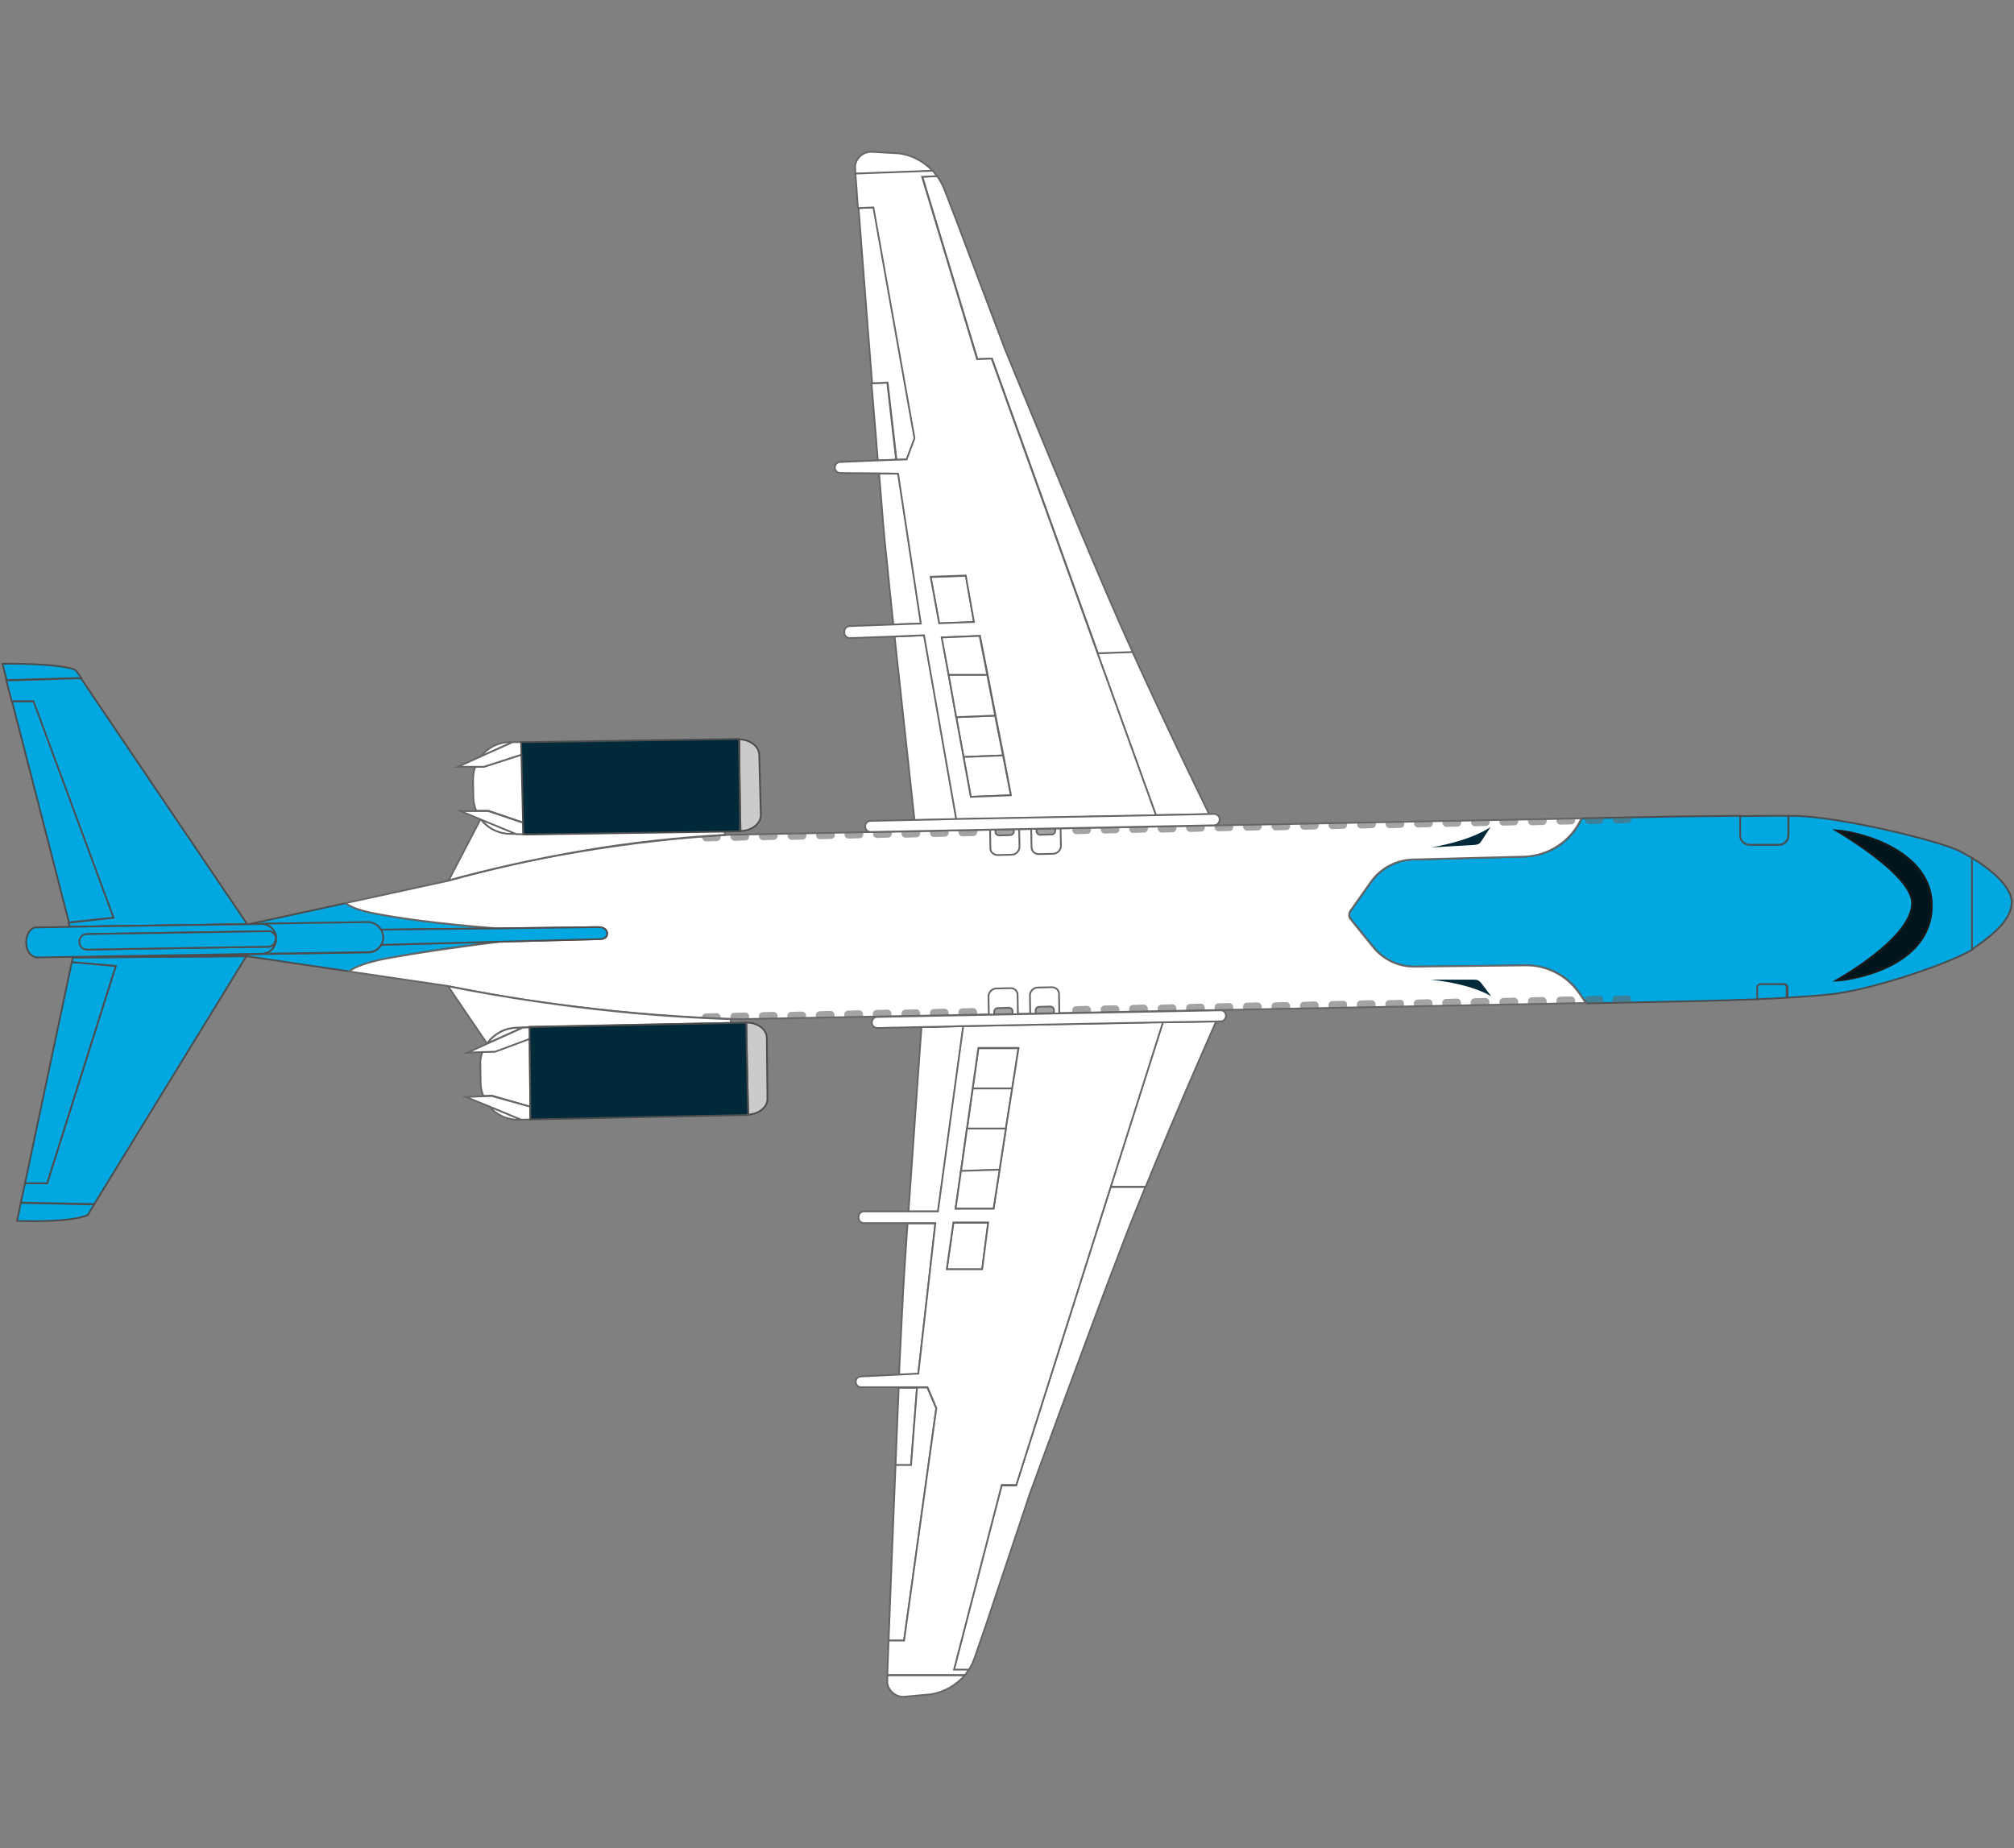 <?xml version="1.0" encoding="utf-8"?>
<!-- Generator: Adobe Illustrator 22.0.1, SVG Export Plug-In . SVG Version: 6.00 Build 0)  -->
<svg version="1.1" id="Layer_1" xmlns="http://www.w3.org/2000/svg" xmlns:xlink="http://www.w3.org/1999/xlink" x="0px" y="0px"
	 viewBox="0 0 636.9 584.5" style="enable-background:new 0 0 636.9 584.5;" xml:space="preserve">
<rect x="0" y="0" width="636.9" height="584.5" fill="#808080" stroke="none"/>
<g>
	<g>
		<g>
			<path style="fill:#00A7E1;stroke:#4D4D4D;stroke-width:0.55;stroke-miterlimit:10;" d="M82.5,292.2l33.9-0.5
				c1.7,0,3.3,0.9,4.1,2.3l36.8-0.4c-10.3-0.8-27.4-2.4-39.5-4.9c-4.4-0.9-6.9-2-8.4-3.1l-30.9,6.7L82.5,292.2L82.5,292.2z"/>
			<path style="fill:#00A7E1;stroke:#4D4D4D;stroke-width:0.55;stroke-miterlimit:10;" d="M158.3,297.8l-37.7,1
				c-0.8,1.4-2.3,2.4-4.1,2.4L78,301.8v0.6l32.5,4.8c2-1.4,5.6-2.9,12.1-4.1C135,300.7,149.6,298.8,158.3,297.8z"/>
			<g>
				<path style="fill:none;" d="M580.6,262.6c0,0,24.1,13.9,24.1,23c0,11.2-24.1,24.5-24.1,24.5c3.2,0,30.3-3.6,30.3-23.8
					C610.9,268.9,588,263,580.6,262.6z"/>
				<path style="fill:#00A7E1;stroke:#4D4D4D;stroke-width:0.55;stroke-miterlimit:10;" d="M564,311.2h-7.4c-0.6,0-1.1,0.5-1.1,1.1
					v3.7c3.2-0.1,6.4-0.3,9.5-0.5v-3.2C565.1,311.6,564.6,311.2,564,311.2z"/>
				<path style="fill:#00A7E1;stroke:#4D4D4D;stroke-width:0.55;stroke-miterlimit:10;" d="M553.2,267.2h9.3c1.7,0,3-1.4,3-3V258
					c-4.5,0-10,0-15.4,0.1v6.1C550.2,265.8,551.6,267.2,553.2,267.2z"/>
				<path style="fill:#00A7E1;stroke:#4D4D4D;stroke-width:0.55;stroke-miterlimit:10;" d="M619.8,269.2
					c-6.3-3.3-38.9-11.2-53.1-11.2c-0.4,0-0.7,0-1.1,0v6.2c0,1.7-1.4,3-3,3h-9.3c-1.7,0-3-1.4-3-3V258c-10.2,0.1-19.6,0.2-19.6,0.2
					l-30.5,0.6c-3.2,7.2-10.3,11.9-18.2,12.1l-35,0.9c-5.3,0.1-10.3,2.8-13.4,7.1l-6.5,9.2c-0.6,0.8-0.5,1.8,0.1,2.6l7.2,8.9
					c3.2,3.9,7.9,6.1,13,6.1l35.1-0.4c6.8-0.1,13.2,3.2,17,8.8l2.2,3.2l30-0.6c0,0,11.6-0.2,24-0.7v-3.7c0-0.6,0.5-1.1,1.1-1.1h7.4
					c0.6,0,1.1,0.5,1.1,1.1v3.2c6.5-0.4,12.4-0.8,16.2-1.4c13.1-2,34.8-9.4,42.3-13.8v-28.9C622.2,270.5,620.9,269.8,619.8,269.2z
					 M580.6,310.1c0,0,24.1-13.3,24.1-24.5c0-9.1-24.1-23-24.1-23c7.4,0.4,30.3,6.4,30.3,23.8C610.9,306.5,583.8,310.1,580.6,310.1z
					"/>
			</g>
			<path style="fill:#FFFFFF;stroke:#666666;stroke-width:0.55;stroke-miterlimit:10;" d="M499.4,314.1c-3.9-5.6-10.3-8.9-17-8.8
				l-35.1,0.4c-5,0.1-9.8-2.2-13-6.1l-7.2-8.9c-0.6-0.7-0.6-1.8-0.1-2.6l6.5-9.2c3.1-4.4,8.1-7,13.4-7.1l35-0.9
				c7.9-0.2,15-5,18.2-12.1L230.5,264c-0.4,0-0.8,0.1-1.3,0.1c-14.1,0.8-29.7,2.5-46.4,5.3c-14.9,2.5-28.6,5.7-40.9,9.1l-32.6,7.1
				c1.4,1.1,4,2.2,8.4,3.1c12.2,2.5,29.3,4.1,39.5,4.9l31.6-0.4c1.4,0,3.2,0.4,3.2,2.1c0,1.4-1.3,1.7-2.7,1.7l-31.1,0.8
				c-8.7,1.1-23.3,3-35.8,5.3c-6.5,1.2-10.1,2.7-12.1,4.1l31.2,4.6c12.5,2.5,26,4.8,40.3,6.5c17.5,2.2,33.9,3.4,49.1,3.9
				c1.1,0,2.2,0.1,3.4,0.1l267.2-5.1L499.4,314.1z"/>
			<path style="fill:#00A7E1;stroke:#4D4D4D;stroke-width:0.55;stroke-miterlimit:10;" d="M623.6,271.3v28.9c0.5-0.3,1-0.6,1.4-0.9
				c6.1-4.4,11.2-8.7,11.2-14.3C635.7,279.8,629,274.6,623.6,271.3z"/>
			<path style="fill:#CBCBCB;stroke:#4D4D4D;stroke-width:0.55;stroke-miterlimit:10;" d="M234.2,262.8c3.6-0.1,6.4-2.3,6.4-5.1
				l-0.5-19c-0.1-2.7-2.9-4.8-6.3-4.9C233.8,241.6,234.1,261.1,234.2,262.8L234.2,262.8z"/>
			<path style="fill:#FFFFFF;stroke:#666666;stroke-width:0.55;stroke-miterlimit:10;" d="M161.5,263.8h2l-11.4-4.7
				C154.2,261.9,157.6,263.8,161.5,263.8z"/>
			<path style="fill:#FFFFFF;stroke:#666666;stroke-width:0.55;stroke-miterlimit:10;" d="M161.3,234.7c-3.8,0-7.1,1.8-9.2,4.5
				l10-4.5H161.3z"/>
			<path style="fill:#FFFFFF;stroke:#666666;stroke-width:0.55;stroke-miterlimit:10;" d="M165.6,260.2l-0.5-21.6l-12.1,3.9h-2.7
				c-0.5,1.3-0.7,2.7-0.7,4.2l0.1,5.5c0,1.5,0.4,2.9,0.9,4.2h3.9L165.6,260.2z"/>
			<path style="fill:#FFFFFF;stroke:#666666;stroke-width:0.55;stroke-miterlimit:10;" d="M166.1,234.7
				C166.1,234.7,166,234.7,166.1,234.7L166.1,234.7L166.1,234.7z"/>
			<path style="fill:#FFFFFF;stroke:#666666;stroke-width:0.55;stroke-miterlimit:10;" d="M152,259.1L152,259.1L152,259.1
				C152.1,259.1,152,259.1,152,259.1z"/>
			<path style="fill:#FFFFFF;stroke:#666666;stroke-width:0.55;stroke-miterlimit:10;" d="M166.1,263.8h-0.5v-0.1h-2.2h-2
				c-3.8,0-7.3-1.8-9.4-4.7l0,0l-10.1,19.4c12.4-3.4,26-6.5,40.9-9.1c16.7-2.9,32.3-4.5,46.4-5.3c0-0.4,0-0.8,0-1.2L166.1,263.8z"/>
			<polygon style="fill:#FFFFFF;stroke:#666666;stroke-width:0.55;stroke-miterlimit:10;" points="165.7,263.8 165.7,263.8 
				166.1,263.8 166.1,263.8 			"/>
			<g>
				<path style="fill:#FFFFFF;stroke:#666666;stroke-width:0.55;stroke-miterlimit:10;" d="M165.9,234.7h-3.8l-10,4.5l-7.3,3.3h5.5
					h2.7l12.1-3.9l-0.1-3.9h1.1l0,0C166,234.7,165.9,234.7,165.9,234.7z"/>
				<path style="fill:#FFFFFF;stroke:#666666;stroke-width:0.55;stroke-miterlimit:10;" d="M154.4,256.5h-3.9h-4.9l6.3,2.6l0,0l0,0
					l11.4,4.7h2.2l-0.1-3.6L154.4,256.5z"/>
			</g>
			<path style="fill:#002A3A;stroke:#4D4D4D;stroke-width:0.55;stroke-miterlimit:10;" d="M233.7,233.7c-0.1,0-0.2,0-0.3,0l-67.4,1
				h-0.1h-1.1l0.1,3.9l0.5,21.6l0.1,3.6h0.5v0.1l63.1-0.9l4.9-0.1C234.1,261.1,233.8,241.6,233.7,233.7z"/>
			<path style="fill:#CBCBCB;stroke:#4D4D4D;stroke-width:0.55;stroke-miterlimit:10;" d="M242.7,347.4l-0.2-19.1c0-2.8-3-5-6.5-4.9
				l0,0c0,1.7,0.4,21.2,0.6,29.1C240,352.3,242.8,350.1,242.7,347.4z"/>
			<path style="fill:#FFFFFF;stroke:#666666;stroke-width:0.55;stroke-miterlimit:10;" d="M168.8,353.9
				C168.9,353.9,168.9,353.9,168.8,353.9L168.8,353.9L168.8,353.9z"/>
			<path style="fill:#FFFFFF;stroke:#666666;stroke-width:0.55;stroke-miterlimit:10;" d="M167.7,350l-0.2-21.6l-11,4.1l-3.9,0.1
				c-0.5,1.3-0.8,2.8-0.7,4.3l0.1,5.5c0,1.5,0.3,2.9,0.9,4.2l2.7-0.1L167.7,350z"/>
			<path style="fill:#FFFFFF;stroke:#666666;stroke-width:0.55;stroke-miterlimit:10;" d="M164.2,354.1h0.7l-10.1-4.2
				C157,352.6,160.4,354.2,164.2,354.1z"/>
			<path style="fill:#FFFFFF;stroke:#666666;stroke-width:0.55;stroke-miterlimit:10;" d="M163.3,325c-3.8,0.1-7.2,2.1-9.2,5
				l11.3-5.1L163.3,325z"/>
			<path style="fill:#FFFFFF;stroke:#666666;stroke-width:0.55;stroke-miterlimit:10;" d="M168.8,353.9h-1.1V350l-12.2-3.4l-2.7,0.1
				l-5.5,0.2l7.4,3l10.1,4.2l3.8-0.1C168.8,353.9,168.8,353.9,168.8,353.9L168.8,353.9z"/>
			<path style="fill:#FFFFFF;stroke:#666666;stroke-width:0.55;stroke-miterlimit:10;" d="M154.1,330L154.1,330L154.1,330
				C154,330.1,154,330,154.1,330z"/>
			<path style="fill:#FFFFFF;stroke:#666666;stroke-width:0.55;stroke-miterlimit:10;" d="M231.1,323.5c0-0.4,0-0.8,0-1.2
				c-15.2-0.5-31.7-1.7-49.1-3.9c-14.3-1.8-27.8-4-40.3-6.5L154,330l0,0c2.1-2.9,5.4-4.9,9.2-5l2-0.1l2.2-0.1v-0.1h0.5L231.1,323.5z
				"/>
			<polygon style="fill:#FFFFFF;stroke:#666666;stroke-width:0.55;stroke-miterlimit:10;" points="167.5,324.9 168,324.9 
				167.9,324.8 167.5,324.8 			"/>
			<path style="fill:#FFFFFF;stroke:#666666;stroke-width:0.55;stroke-miterlimit:10;" d="M167.5,324.9l-2.2,0.1l-11.3,5.1l0,0l0,0
				l-6.2,2.8l4.9-0.2l3.9-0.1l11-4.1L167.5,324.9z"/>
			<path style="fill:#002A3A;stroke:#4D4D4D;stroke-width:0.55;stroke-miterlimit:10;" d="M236,323.4l-4.9,0.1l-63.1,1.3v0.1h-0.5
				v3.6l0.2,21.6v3.9h1.1h0.1l67.4-1.4c0.1,0,0.2,0,0.3,0C236.4,344.6,236,325.1,236,323.4z"/>
			<polygon style="fill:#00A7E1;stroke:#4D4D4D;stroke-width:0.55;stroke-miterlimit:10;" points="78.4,292.3 78.4,292.3 
				78.2,292.3 78.2,292.3 			"/>
			<polygon style="fill:#00A7E1;stroke:#4D4D4D;stroke-width:0.55;stroke-miterlimit:10;" points="82.5,292.2 82.5,292.2 
				78.4,292.3 78.4,292.3 			"/>
			<polygon style="fill:#00A7E1;stroke:#4D4D4D;stroke-width:0.55;stroke-miterlimit:10;" points="78.4,292.3 78.2,292.3 
				78.3,292.3 			"/>
			<path style="fill:#00A7E1;stroke:#4D4D4D;stroke-width:0.55;stroke-miterlimit:10;" d="M87.2,296.4c0,0.2,0.1,0.3,0.1,0.5
				C87.3,296.7,87.3,296.5,87.2,296.4z"/>
			<path style="fill:#00A7E1;stroke:#4D4D4D;stroke-width:0.55;stroke-miterlimit:10;" d="M87.3,296.9c0,0.2,0,0.3,0,0.5
				C87.3,297.2,87.3,297.1,87.3,296.9z"/>
			<path style="fill:#00A7E1;stroke:#4D4D4D;stroke-width:0.55;stroke-miterlimit:10;" d="M188.8,293.2l-31.6,0.4l-36.8,0.4
				c0.4,0.7,0.7,1.5,0.7,2.4s-0.2,1.7-0.6,2.4l37.7-1l31.1-0.8c1.4,0,2.7-0.4,2.7-1.7C192,293.5,190.2,293.1,188.8,293.2z"/>
			<path style="fill:#00A7E1;stroke:#4D4D4D;stroke-width:0.55;stroke-miterlimit:10;" d="M120.4,293.9c-0.9-1.4-2.4-2.3-4.1-2.3
				l-33.9,0.5c2.5,0,4.5,1.8,4.8,4.2c0,0.2,0.1,0.3,0.1,0.5s0,0.3,0,0.5c-0.2,2.4-2.2,4.3-4.6,4.3l-4.7,0.1l38.5-0.6
				c1.8,0,3.3-1,4.1-2.4c0.4-0.7,0.6-1.5,0.6-2.4C121.2,295.5,120.9,294.6,120.4,293.9z"/>
			<path style="fill:#00A7E1;stroke:#4D4D4D;stroke-width:0.55;stroke-miterlimit:10;" d="M5.4,386.1c0,0,17,0.7,22.4-1.9l2-3.3
				l-23.2-0.5L5.4,386.1z"/>
			<path style="fill:#00A7E1;stroke:#4D4D4D;stroke-width:0.55;stroke-miterlimit:10;" d="M24,212c0,0-2.6-2.2-23.2-2.1l1.3,5.2
				c5.9-0.2,17.7-0.5,23.6-0.7L24,212z"/>
			<path style="fill:#00A7E1;stroke:#4D4D4D;stroke-width:0.55;stroke-miterlimit:10;" d="M69.2,292.4l9-0.1l-52.6-77.8
				c-5.9,0.2-17.7,0.5-23.6,0.7l1.7,6.6h6.8l25.3,68.4l-14.1,1.6l0.3,1.3l39.6-0.5L69.2,292.4z"/>
			<polygon style="fill:#00A7E1;stroke:#4D4D4D;stroke-width:0.55;stroke-miterlimit:10;" points="23,303.1 22.7,304.3 36.6,305.5 
				14.9,374.2 7.9,374.2 6.6,380.3 29.8,380.8 77.9,302.4 22.9,302.8 			"/>
			<polygon style="fill:#00A7E1;stroke:#4D4D4D;stroke-width:0.55;stroke-miterlimit:10;" points="22.1,293.1 61.7,292.5 
				22.1,293.1 			"/>
			<polygon style="fill:#00A7E1;stroke:#4D4D4D;stroke-width:0.55;stroke-miterlimit:10;" points="22.9,302.7 22.9,302.8 
				77.9,302.4 77.9,301.8 			"/>
			<polygon style="fill:#00A7E1;stroke:#4D4D4D;stroke-width:0.55;stroke-miterlimit:10;" points="69.2,292.4 61.7,292.5 
				61.7,292.5 			"/>
			<polygon style="fill:#00A7E1;stroke:#4D4D4D;stroke-width:0.55;stroke-miterlimit:10;" points="22.9,302.7 22.9,302.7 
				77.9,301.8 77.9,301.8 			"/>
			<polygon style="fill:#00A7E1;stroke:#4D4D4D;stroke-width:0.55;stroke-miterlimit:10;" points="61.7,292.5 22.1,293.1 
				22.1,293.1 			"/>
			<polygon style="fill:#00A7E1;stroke:#4D4D4D;stroke-width:0.55;stroke-miterlimit:10;" points="78.2,292.3 78.2,292.3 
				69.2,292.4 			"/>
			<polygon style="fill:#00A7E1;stroke:#4D4D4D;stroke-width:0.55;stroke-miterlimit:10;" points="78.3,292.3 78.2,292.3 
				69.2,292.4 61.7,292.5 			"/>
			<path style="fill:#00A7E1;stroke:#4D4D4D;stroke-width:0.55;stroke-miterlimit:10;" d="M84.9,299.4l-6.8,0.1l-50.3,0.8
				c-1.4,0-2.5-1.1-2.5-2.4c0-1.4,1.1-2.5,2.4-2.5l50.6-0.8l6.6-0.1c1.2,0,2.2,0.8,2.5,1.9c-0.3-2.4-2.3-4.2-4.8-4.2l-4,0.1h-0.2
				l-16.6,0.2l-39.6,0.6L11,293.3c-3.6,1-3.9,8.9,0.7,9.5l11.3-0.2l55-0.9l4.7-0.1c2.5,0,4.4-1.9,4.6-4.3
				C87,298.5,86.1,299.4,84.9,299.4z"/>
			<path style="fill:#00A7E1;stroke:#4D4D4D;stroke-width:0.55;stroke-miterlimit:10;" d="M87.2,296.4c-0.2-1.1-1.3-2-2.5-1.9
				l-6.6,0.1l-50.6,0.8c-1.4,0-2.5,1.1-2.4,2.5c0,1.4,1.1,2.5,2.5,2.4l50.3-0.8l6.8-0.1c1.2,0,2.2-0.9,2.4-2c0-0.2,0-0.3,0-0.5
				C87.3,296.7,87.3,296.6,87.2,296.4z"/>
			<polygon style="fill:#00A7E1;stroke:#4D4D4D;stroke-width:0.55;stroke-miterlimit:10;" points="10.6,221.8 3.8,221.8 21.8,291.7 
				35.9,290.2 			"/>
			<polygon style="fill:#00A7E1;stroke:#4D4D4D;stroke-width:0.55;stroke-miterlimit:10;" points="36.6,305.5 22.7,304.3 7.9,374.2 
				14.9,374.2 			"/>
			<path style="fill:#01151D;stroke:#1A1A1A;stroke-width:0.55;stroke-miterlimit:10;" d="M580.6,262.6c0,0,24.1,13.9,24.1,23
				c0,11.2-24.1,24.5-24.1,24.5c3.2,0,30.3-3.6,30.3-23.8C610.9,268.9,588,263,580.6,262.6z"/>
			<path style="opacity:0.6;fill:#666666;enable-background:new    ;" d="M226.6,320.4l-3.4,0.1c-0.7,0-1.2,0.6-1.2,1.2v0.2
				c2,0.1,3.9,0.2,5.9,0.3v-0.6C227.8,320.9,227.3,320.4,226.6,320.4z"/>
			<path style="opacity:0.6;fill:#666666;enable-background:new    ;" d="M235.6,320.2l-3.4,0.1c-0.7,0-1.2,0.6-1.2,1.2v0.7l0,0
				c1.1,0,2.2,0.1,3.4,0.1h2.5v-0.9C236.9,320.7,236.3,320.2,235.6,320.2z"/>
			<path style="opacity:0.6;fill:#666666;enable-background:new    ;" d="M244.6,320l-3.4,0.1c-0.7,0-1.2,0.6-1.2,1.2v0.9l5.9-0.1
				v-0.9C245.9,320.6,245.3,320,244.6,320z"/>
			<path style="opacity:0.6;fill:#666666;enable-background:new    ;" d="M253.6,319.9l-3.4,0.1c-0.7,0-1.2,0.6-1.2,1.2v0.9l5.9-0.1
				v-0.9C254.9,320.4,254.3,319.9,253.6,319.9z"/>
			<path style="opacity:0.6;fill:#666666;enable-background:new    ;" d="M262.6,319.7l-3.4,0.1c-0.7,0-1.2,0.6-1.2,1.2v0.9l5.9-0.1
				v-0.9C263.9,320.2,263.3,319.7,262.6,319.7z"/>
			<path style="opacity:0.6;fill:#666666;enable-background:new    ;" d="M271.6,319.5l-3.4,0.1c-0.7,0-1.2,0.6-1.2,1.2v0.9l5.9-0.1
				v-0.9C272.9,320,272.3,319.5,271.6,319.5z"/>
			<path style="opacity:0.6;fill:#666666;enable-background:new    ;" d="M280.6,319.3l-3.4,0.1c-0.7,0-1.2,0.6-1.2,1.2v0.9l5.9-0.1
				v-0.9C281.9,319.9,281.3,319.3,280.6,319.3z"/>
			<path style="opacity:0.6;fill:#666666;enable-background:new    ;" d="M289.7,319.2l-3.4,0.1c-0.7,0-1.2,0.6-1.2,1.2v0.9l5.9-0.1
				v-0.9C290.9,319.7,290.3,319.1,289.7,319.2z"/>
			<path style="opacity:0.6;fill:#666666;enable-background:new    ;" d="M298.7,319l-3.4,0.1c-0.7,0-1.2,0.6-1.2,1.2v0.9l5.9-0.1
				v-0.9C299.9,319.5,299.3,319,298.7,319z"/>
			<path style="opacity:0.6;fill:#666666;enable-background:new    ;" d="M307.7,318.8l-3.4,0.1c-0.7,0-1.2,0.6-1.2,1.2v0.9l5.9-0.1
				V320C308.9,319.3,308.3,318.8,307.7,318.8z"/>
			<path style="fill:#FFFFFF;stroke:#666666;stroke-width:0.55;stroke-miterlimit:10;" d="M332.6,312.2l-4.4,0.1
				c-1.4,0-2.5,1.2-2.5,2.5l0.1,5.8h1.7v-1c0-0.7,0.5-1.2,1.2-1.2l3.4-0.1c0.7,0,1.2,0.5,1.2,1.2v1h1.7l-0.1-5.8
				C335.1,313.3,334,312.2,332.6,312.2z"/>
			<path style="fill:#FFFFFF;stroke:#666666;stroke-width:0.55;stroke-miterlimit:10;" d="M319.5,312.5l-4.4,0.1
				c-1.4,0-2.5,1.2-2.5,2.5l0.1,5.8h1.7V320c0-0.7,0.5-1.2,1.2-1.2l3.4-0.1c0.7,0,1.2,0.5,1.2,1.2v0.9h1.7l-0.1-5.8
				C322,313.5,320.8,312.4,319.5,312.5z"/>
			<path style="opacity:0.6;fill:#666666;enable-background:new    ;" d="M320.4,319.8c0-0.7-0.6-1.2-1.2-1.2l-3.4,0.1
				c-0.7,0-1.2,0.6-1.2,1.2v0.9l5.9-0.1L320.4,319.8z"/>
			<path style="opacity:0.6;fill:#666666;enable-background:new    ;" d="M333.4,319.6c0-0.7-0.6-1.2-1.2-1.2l-3.4,0.1
				c-0.7,0-1.2,0.6-1.2,1.2v0.9l5.9-0.1L333.4,319.6z"/>
			<path style="opacity:0.6;fill:#666666;enable-background:new    ;" d="M343.7,318.1l-3.4,0.1c-0.7,0-1.2,0.6-1.2,1.2v1l5.9-0.1
				v-1C344.9,318.6,344.4,318.1,343.7,318.1z"/>
			<path style="opacity:0.6;fill:#666666;enable-background:new    ;" d="M352.7,317.9l-3.4,0.1c-0.7,0-1.2,0.6-1.2,1.2v1l5.9-0.1
				v-1C353.9,318.5,353.4,317.9,352.7,317.9z"/>
			<path style="opacity:0.6;fill:#666666;enable-background:new    ;" d="M361.7,317.7l-3.4,0.1c-0.7,0-1.2,0.6-1.2,1.2v1l5.9-0.1
				v-1C362.9,318.3,362.4,317.7,361.7,317.7z"/>
			<path style="opacity:0.6;fill:#666666;enable-background:new    ;" d="M370.7,317.6l-3.4,0.1c-0.7,0-1.2,0.6-1.2,1.2v1l5.9-0.1
				v-1C371.9,318.1,371.4,317.6,370.7,317.6z"/>
			<path style="opacity:0.6;fill:#666666;enable-background:new    ;" d="M379.7,317.4l-3.4,0.1c-0.7,0-1.2,0.6-1.2,1.2v1l5.9-0.1
				v-1C380.9,317.9,380.4,317.4,379.7,317.4z"/>
			<path style="opacity:0.6;fill:#666666;enable-background:new    ;" d="M388.7,317.2l-3.4,0.1c-0.7,0-1.2,0.6-1.2,1.2v1l5.9-0.1
				v-1C389.9,317.7,389.4,317.2,388.7,317.2z"/>
			<path style="opacity:0.6;fill:#666666;enable-background:new    ;" d="M397.7,317l-3.4,0.1c-0.7,0-1.2,0.6-1.2,1.2v1l5.9-0.1v-1
				C398.9,317.6,398.4,317,397.7,317z"/>
			<path style="opacity:0.6;fill:#666666;enable-background:new    ;" d="M406.7,316.9l-3.4,0.1c-0.7,0-1.2,0.6-1.2,1.2v1l5.9-0.1
				v-1C407.9,317.4,407.4,316.9,406.7,316.9z"/>
			<path style="opacity:0.6;fill:#666666;enable-background:new    ;" d="M415.7,316.7l-3.4,0.1c-0.7,0-1.2,0.6-1.2,1.2v1l5.9-0.1
				v-1C417,317.2,416.4,316.7,415.7,316.7z"/>
			<path style="opacity:0.6;fill:#666666;enable-background:new    ;" d="M424.7,316.5l-3.4,0.1c-0.7,0-1.2,0.6-1.2,1.2v1l5.9-0.1
				v-1C426,317,425.4,316.5,424.7,316.5z"/>
			<path style="opacity:0.6;fill:#666666;enable-background:new    ;" d="M433.7,316.3l-3.4,0.1c-0.7,0-1.2,0.6-1.2,1.2v1l5.9-0.1
				v-1C435,316.9,434.4,316.3,433.7,316.3z"/>
			<path style="opacity:0.6;fill:#666666;enable-background:new    ;" d="M442.7,316.2l-3.4,0.1c-0.7,0-1.2,0.6-1.2,1.2v1l5.9-0.1
				v-1C444,316.7,443.4,316.1,442.7,316.2z"/>
			<path style="opacity:0.6;fill:#666666;enable-background:new    ;" d="M451.7,316l-3.4,0.1c-0.7,0-1.2,0.6-1.2,1.2v1l5.9-0.1v-1
				C453,316.5,452.4,316,451.7,316z"/>
			<path style="opacity:0.6;fill:#666666;enable-background:new    ;" d="M460.7,315.8l-3.4,0.1c-0.7,0-1.2,0.6-1.2,1.2v1l5.9-0.1
				v-1C462,316.3,461.4,315.8,460.7,315.8z"/>
			<path style="opacity:0.6;fill:#666666;enable-background:new    ;" d="M469.7,315.6l-3.4,0.1c-0.7,0-1.2,0.6-1.2,1.2v1l5.9-0.1
				v-1C471,316.2,470.4,315.6,469.7,315.6z"/>
			<path style="opacity:0.6;fill:#666666;enable-background:new    ;" d="M478.8,315.5l-3.4,0.1c-0.7,0-1.2,0.6-1.2,1.2v1l5.9-0.1
				v-1C480,316,479.4,315.4,478.8,315.5z"/>
			<path style="opacity:0.6;fill:#666666;enable-background:new    ;" d="M487.8,315.3l-3.4,0.1c-0.7,0-1.2,0.6-1.2,1.2v1l5.9-0.1
				v-1C489,315.8,488.4,315.3,487.8,315.3z"/>
			<path style="opacity:0.6;fill:#666666;enable-background:new    ;" d="M496.8,315.1l-3.4,0.1c-0.7,0-1.2,0.6-1.2,1.2v1l5.9-0.1
				v-1C498,315.6,497.4,315.1,496.8,315.1z"/>
			<path style="opacity:0.6;fill:#666666;enable-background:new    ;" d="M505.8,314.9l-3.4,0.1c-0.7,0-1.2,0.6-1.2,1.2v0.4l0.4,0.6
				l5.4-0.1v-1C507,315.4,506.4,314.9,505.8,314.9z"/>
			<path style="opacity:0.6;fill:#666666;enable-background:new    ;" d="M514.5,314.8l-3.4,0.1c-0.7,0-1.2,0.6-1.2,1.2v1l5.9-0.1
				v-1C515.8,315.3,515.2,314.7,514.5,314.8z"/>
			<path style="opacity:0.6;fill:#666666;enable-background:new    ;" d="M223.3,266.1l3.4-0.1c0.7,0,1.2-0.6,1.2-1.2v-0.6
				c-1.9,0.1-3.9,0.3-5.9,0.4v0.3C222.1,265.6,222.7,266.1,223.3,266.1z"/>
			<path style="opacity:0.6;fill:#666666;enable-background:new    ;" d="M232.3,265.9l3.4-0.1c0.7,0,1.2-0.6,1.2-1.2v-0.7L231,264
				v0.7C231.1,265.4,231.7,265.9,232.3,265.9z"/>
			<path style="opacity:0.6;fill:#666666;enable-background:new    ;" d="M241.3,265.7l3.4-0.1c0.7,0,1.2-0.6,1.2-1.2v-0.7l-5.9,0.1
				v0.7C240.1,265.2,240.7,265.7,241.3,265.7z"/>
			<path style="opacity:0.6;fill:#666666;enable-background:new    ;" d="M250.4,265.6l3.4-0.1c0.7,0,1.2-0.6,1.2-1.2v-0.7l-5.9,0.1
				v0.7C249.1,265,249.7,265.6,250.4,265.6z"/>
			<path style="opacity:0.6;fill:#666666;enable-background:new    ;" d="M259.4,265.4l3.4-0.1c0.7,0,1.2-0.6,1.2-1.2v-0.7l-5.9,0.1
				v0.7C258.1,264.9,258.7,265.4,259.4,265.4z"/>
			<path style="opacity:0.6;fill:#666666;enable-background:new    ;" d="M268.4,265.2l3.4-0.1c0.7,0,1.2-0.6,1.2-1.2v-0.7l-5.9,0.1
				v0.7C267.1,264.7,267.7,265.2,268.4,265.2z"/>
			<path style="opacity:0.6;fill:#666666;enable-background:new    ;" d="M277.4,265l3.4-0.1c0.7,0,1.2-0.6,1.2-1.2V263l-5.9,0.1
				v0.7C276.1,264.5,276.7,265,277.4,265z"/>
			<path style="opacity:0.6;fill:#666666;enable-background:new    ;" d="M286.4,264.9l3.4-0.1c0.7,0,1.2-0.6,1.2-1.2v-0.7l-5.9,0.1
				v0.7C285.1,264.3,285.7,264.9,286.4,264.9z"/>
			<path style="opacity:0.6;fill:#666666;enable-background:new    ;" d="M295.4,264.7l3.4-0.1c0.7,0,1.2-0.6,1.2-1.2v-0.7l-5.9,0.1
				v0.7C294.1,264.1,294.7,264.7,295.4,264.7z"/>
			<path style="opacity:0.6;fill:#666666;enable-background:new    ;" d="M304.4,264.5l3.4-0.1c0.7,0,1.2-0.6,1.2-1.2v-0.7l-5.9,0.1
				v0.7C303.2,264,303.7,264.5,304.4,264.5z"/>
			<path style="fill:#FFFFFF;stroke:#666666;stroke-width:0.55;stroke-miterlimit:10;" d="M328.6,270.1l4.4-0.1
				c1.4,0,2.5-1.2,2.5-2.5l-0.1-5.5h-1.7v0.7c0,0.7-0.5,1.2-1.2,1.2L329,264c-0.7,0-1.2-0.5-1.2-1.2v-0.7h-1.7l0.1,5.5
				C326.1,269.1,327.2,270.2,328.6,270.1z"/>
			<path style="opacity:0.6;fill:#666666;enable-background:new    ;" d="M327.7,262.8c0,0.7,0.6,1.2,1.2,1.2l3.4-0.1
				c0.7,0,1.2-0.6,1.2-1.2V262l-5.9,0.1L327.7,262.8z"/>
			<path style="fill:#FFFFFF;stroke:#666666;stroke-width:0.55;stroke-miterlimit:10;" d="M315.5,270.4l4.4-0.1
				c1.4,0,2.5-1.2,2.5-2.5l-0.1-5.6h-1.7v0.7c0,0.7-0.5,1.2-1.2,1.2l-3.4,0.1c-0.7,0-1.2-0.5-1.2-1.2v-0.7h-1.7l0.1,5.6
				C313,269.3,314.1,270.4,315.5,270.4z"/>
			<path style="opacity:0.6;fill:#666666;enable-background:new    ;" d="M314.6,263.1c0,0.7,0.6,1.2,1.2,1.2l3.4-0.1
				c0.7,0,1.2-0.6,1.2-1.2v-0.7l-5.9,0.1L314.6,263.1z"/>
			<path style="opacity:0.6;fill:#666666;enable-background:new    ;" d="M340.4,263.8l3.4-0.1c0.7,0,1.2-0.6,1.2-1.2v-0.7l-5.9,0.1
				v0.7C339.2,263.3,339.7,263.8,340.4,263.8z"/>
			<path style="opacity:0.6;fill:#666666;enable-background:new    ;" d="M349.4,263.6l3.4-0.1c0.7,0,1.2-0.6,1.2-1.2v-0.7l-5.9,0.1
				v0.7C348.2,263.1,348.7,263.6,349.4,263.6z"/>
			<path style="opacity:0.6;fill:#666666;enable-background:new    ;" d="M358.4,263.4l3.4-0.1c0.7,0,1.2-0.6,1.2-1.2v-0.7l-5.9,0.1
				v0.7C357.2,262.9,357.7,263.5,358.4,263.4z"/>
			<path style="opacity:0.6;fill:#666666;enable-background:new    ;" d="M367.4,263.3l3.4-0.1c0.7,0,1.2-0.6,1.2-1.2v-0.7l-5.9,0.1
				v0.7C366.2,262.7,366.7,263.3,367.4,263.3z"/>
			<path style="opacity:0.6;fill:#666666;enable-background:new    ;" d="M376.4,263.1l3.4-0.1c0.7,0,1.2-0.6,1.2-1.2v-0.7l-5.9,0.1
				v0.7C375.2,262.6,375.8,263.1,376.4,263.1z"/>
			<path style="opacity:0.6;fill:#666666;enable-background:new    ;" d="M385.4,262.9l3.4-0.1c0.7,0,1.2-0.6,1.2-1.2v-0.7l-5.9,0.1
				v0.7C384.2,262.4,384.8,262.9,385.4,262.9z"/>
			<path style="opacity:0.6;fill:#666666;enable-background:new    ;" d="M394.4,262.7l3.4-0.1c0.7,0,1.2-0.6,1.2-1.2v-0.7l-5.9,0.1
				v0.7C393.2,262.2,393.8,262.7,394.4,262.7z"/>
			<path style="opacity:0.6;fill:#666666;enable-background:new    ;" d="M403.4,262.6l3.4-0.1c0.7,0,1.2-0.6,1.2-1.2v-0.7l-5.9,0.1
				v0.7C402.2,262,402.8,262.6,403.4,262.6z"/>
			<path style="opacity:0.6;fill:#666666;enable-background:new    ;" d="M412.4,262.4l3.4-0.1c0.7,0,1.2-0.6,1.2-1.2v-0.7l-5.9,0.1
				v0.7C411.2,261.9,411.8,262.4,412.4,262.4z"/>
			<path style="opacity:0.6;fill:#666666;enable-background:new    ;" d="M421.4,262.2l3.4-0.1c0.7,0,1.2-0.6,1.2-1.2v-0.7l-5.9,0.1
				v0.7C420.2,261.7,420.8,262.2,421.4,262.2z"/>
			<path style="opacity:0.6;fill:#666666;enable-background:new    ;" d="M430.5,262l3.4-0.1c0.7,0,1.2-0.6,1.2-1.2V260l-5.9,0.1
				v0.7C429.2,261.5,429.8,262,430.5,262z"/>
			<path style="opacity:0.6;fill:#666666;enable-background:new    ;" d="M439.5,261.9l3.4-0.1c0.7,0,1.2-0.6,1.2-1.2v-0.7l-5.9,0.1
				v0.7C438.2,261.3,438.8,261.9,439.5,261.9z"/>
			<path style="opacity:0.6;fill:#666666;enable-background:new    ;" d="M448.5,261.7l3.4-0.1c0.7,0,1.2-0.6,1.2-1.2v-0.7l-5.9,0.1
				v0.7C447.2,261.1,447.8,261.7,448.5,261.7z"/>
			<path style="opacity:0.6;fill:#666666;enable-background:new    ;" d="M457.5,261.5l3.4-0.1c0.7,0,1.2-0.6,1.2-1.2v-0.7l-5.9,0.1
				v0.7C456.2,261,456.8,261.5,457.5,261.5z"/>
			<path style="opacity:0.6;fill:#666666;enable-background:new    ;" d="M466.5,261.3l3.4-0.1c0.7,0,1.2-0.6,1.2-1.2v-0.7l-5.9,0.1
				v0.7C465.2,260.8,465.8,261.3,466.5,261.3z"/>
			<path style="opacity:0.6;fill:#666666;enable-background:new    ;" d="M475.5,261.1l3.4-0.1c0.7,0,1.2-0.6,1.2-1.2v-0.6l-5.9,0.1
				v0.7C474.2,260.6,474.8,261.2,475.5,261.1z"/>
			<path style="opacity:0.6;fill:#666666;enable-background:new    ;" d="M484.5,261l3.4-0.1c0.7,0,1.2-0.6,1.2-1.2v-0.6l-5.9,0.1
				v0.6C483.2,260.4,483.8,261,484.5,261z"/>
			<path style="opacity:0.6;fill:#666666;enable-background:new    ;" d="M493.5,260.8l3.4-0.1c0.7,0,1.2-0.6,1.2-1.2v-0.6l-5.9,0.1
				v0.6C492.3,260.3,492.8,260.8,493.5,260.8z"/>
			<path style="opacity:0.6;fill:#666666;enable-background:new    ;" d="M502.5,260.6l3.4-0.1c0.7,0,1.2-0.6,1.2-1.2v-0.6l-5.9,0.1
				v0.6C501.3,260.1,501.8,260.6,502.5,260.6z"/>
			<path style="opacity:0.6;fill:#666666;enable-background:new    ;" d="M511.3,260.4l3.4-0.1c0.7,0,1.2-0.6,1.2-1.2v-0.6l-5.9,0.1
				v0.6C510,259.9,510.6,260.5,511.3,260.4z"/>
		</g>
		<g>
			<polygon style="fill:#FFFFFF;stroke:#666666;stroke-width:0.55;stroke-miterlimit:10;" points="304.6,324.5 367.7,323.3 
				367.7,323.3 			"/>
			<path style="fill:#FFFFFF;stroke:#666666;stroke-width:0.55;stroke-miterlimit:10;" d="M280.6,530.1v2.2c0.4,2.5,2.7,4.4,5.2,4.3
				l8.7-0.8c4.2-0.7,7.9-2.9,10.6-6h-24.5C280.6,530,280.6,530.1,280.6,530.1z"/>
			<polygon style="fill:#FFFFFF;stroke:#666666;stroke-width:0.55;stroke-miterlimit:10;" points="296.7,324.7 304.6,324.5 
				304.6,324.5 			"/>
			<path style="fill:#FFFFFF;stroke:#666666;stroke-width:0.55;stroke-miterlimit:10;" d="M284.3,434.8l6.1-0.3l5.4-47.6H287
				c-0.6,8.6-1.1,16.2-1.4,21.5C285.3,413.6,284.9,423.2,284.3,434.8z"/>
			<path style="fill:#FFFFFF;stroke:#666666;stroke-width:0.55;stroke-miterlimit:10;" d="M291.4,324.8c0,0-2.3,32.2-4.1,58.3h9.4
				l8-58.6l-8,0.2L291.4,324.8z"/>
			<path style="fill:#FFFFFF;stroke:#666666;stroke-width:0.55;stroke-miterlimit:10;" d="M288.1,463.4l1.9-24.5h-0.3h-5.5
				c-0.3,7.7-0.7,16-1,24.5H288.1z"/>
			<path style="fill:#FFFFFF;stroke:#666666;stroke-width:0.55;stroke-miterlimit:10;" d="M296.1,445.4l-2.8-6.6H290l-1.9,24.5h-4.9
				c-0.9,21.2-1.7,42.9-2.2,55.6h4.9L296.1,445.4z"/>
			<path style="fill:#FFFFFF;stroke:#666666;stroke-width:0.55;stroke-miterlimit:10;" d="M362.3,375.3
				c10.9-26.7,22.3-52.3,22.3-52.3l-16.9,0.3l-16.5,52H362.3z"/>
			<path style="fill:#FFFFFF;stroke:#666666;stroke-width:0.55;stroke-miterlimit:10;" d="M311.8,513.9l13.8-41.3
				c0,0,19.9-54.5,29.2-78.6c2.3-6.1,4.9-12.4,7.4-18.6h-11l-29.9,94.4h-4.6l-15.1,58.4h4.7c0.8-1.2,1.4-2.5,1.9-3.9L311.8,513.9z"
				/>
			<polygon style="fill:#FFFFFF;stroke:#666666;stroke-width:0.55;stroke-miterlimit:10;" points="310.6,401.4 312.5,386.7 
				301.5,386.7 299.4,401.4 			"/>
			<path style="fill:#FFFFFF;stroke:#666666;stroke-width:0.55;stroke-miterlimit:10;" d="M320.1,344.2h-12.5l-1.8,12.7
				c3.2,0,9.3,0,12.3,0L320.1,344.2z"/>
			<polygon style="fill:#FFFFFF;stroke:#666666;stroke-width:0.55;stroke-miterlimit:10;" points="322.1,331.5 309.4,331.5 
				307.6,344.2 320.1,344.2 			"/>
			<path style="fill:#FFFFFF;stroke:#666666;stroke-width:0.55;stroke-miterlimit:10;" d="M304.6,324.5l-8,58.6h-9.4h-14
				c-1,0-1.7,0.8-1.7,1.7v0.3c0,1,0.8,1.7,1.7,1.7H287h8.8l-5.4,47.6l-6.1,0.3l-12.1,0.6c-0.9,0-1.6,0.8-1.6,1.7
				c0,1,0.8,1.7,1.7,1.7h11.9h5.5h0.3h3.3l2.8,6.6l-10.2,73.5H281c-0.2,5.9-0.4,9.9-0.4,10.9h24.5c0.5-0.5,0.9-1.1,1.3-1.7h-4.7
				l15.1-58.4h4.6l29.9-94.4l16.5-52L304.6,324.5z M310.6,401.4h-11.2l2.1-14.8h11L310.6,401.4z M320.1,344.2l-2,12.7l-2,13
				l-1.9,12.3h-12l1.7-11.9l1.9-13.5l1.8-12.7l1.8-12.7h12.7L320.1,344.2z"/>
			<path style="fill:#FFFFFF;stroke:#666666;stroke-width:0.55;stroke-miterlimit:10;" d="M318.1,356.9c-3,0-9.1,0-12.3,0l-1.9,13.5
				l12.2-0.5L318.1,356.9z"/>
			<polygon style="fill:#FFFFFF;stroke:#666666;stroke-width:0.55;stroke-miterlimit:10;" points="316.1,369.9 303.9,370.3 
				302.2,382.2 314.2,382.2 			"/>
			<polygon style="fill:#FFFFFF;stroke:#666666;stroke-width:0.55;stroke-miterlimit:10;" points="291.4,324.8 291.4,324.8 
				296.7,324.7 			"/>
			<path style="fill:#FFFFFF;stroke:#666666;stroke-width:0.55;stroke-miterlimit:10;" d="M385.9,319.5l-108.5,2.1
				c-1,0-1.7,0.8-1.7,1.8s0.8,1.7,1.8,1.7l4.5-0.1l9.4-0.2l5.3-0.1l8-0.2l63.1-1.2L386,323c0.9,0,1.6-0.7,1.7-1.6c0-0.1,0-0.1,0-0.2
				C387.7,320.2,386.9,319.4,385.9,319.5z"/>
		</g>
		<g>
			<polygon style="fill:#FFFFFF;stroke:#666666;stroke-width:0.55;stroke-miterlimit:10;" points="302.5,259.1 365.6,257.9 
				365.6,257.9 			"/>
			<path style="fill:#FFFFFF;stroke:#666666;stroke-width:0.55;stroke-miterlimit:10;" d="M270.5,54.7l-0.1-2.2
				c0.3-2.5,2.5-4.5,5.1-4.5l8.7,0.5c4.2,0.5,8,2.6,10.8,5.6L270.5,55C270.5,54.8,270.5,54.7,270.5,54.7z"/>
			<polygon style="fill:#FFFFFF;stroke:#666666;stroke-width:0.55;stroke-miterlimit:10;" points="294.6,259.3 302.5,259.1 
				302.5,259.1 			"/>
			<path style="fill:#FFFFFF;stroke:#666666;stroke-width:0.55;stroke-miterlimit:10;" d="M278,149.7l6.1,0.1l7.2,47.4l-8.8,0.3
				c-0.9-8.5-1.7-16.2-2.2-21.5C279.7,170.9,278.9,161.3,278,149.7z"/>
			<path style="fill:#FFFFFF;stroke:#666666;stroke-width:0.55;stroke-miterlimit:10;" d="M289.2,259.4c0,0-3.5-32.1-6.3-58.1
				l9.4-0.4l10.2,58.2l-8,0.2L289.2,259.4z"/>
			<path style="fill:#FFFFFF;stroke:#666666;stroke-width:0.55;stroke-miterlimit:10;" d="M280.6,121l2.8,24.4h-0.3l-5.5,0.2
				c-0.6-7.6-1.3-16-2-24.4L280.6,121z"/>
			<path style="fill:#FFFFFF;stroke:#666666;stroke-width:0.55;stroke-miterlimit:10;" d="M289.3,138.6l-2.5,6.7l-3.3,0.1l-2.8-24.4
				l-4.9,0.2c-1.7-21.1-3.3-42.8-4.3-55.4l4.9-0.2L289.3,138.6z"/>
			<path style="fill:#FFFFFF;stroke:#666666;stroke-width:0.55;stroke-miterlimit:10;" d="M358.1,206.1
				c11.9,26.2,24.3,51.4,24.3,51.4l-16.9,0.3L347,206.5L358.1,206.1z"/>
			<path style="fill:#FFFFFF;stroke:#666666;stroke-width:0.55;stroke-miterlimit:10;" d="M302.4,69.6l15.4,40.8
				c0,0,22,53.7,32.3,77.5c2.6,6,5.3,12.2,8.1,18.3l-11,0.4l-33.5-93.2l-4.6,0.2l-17.4-57.7l4.7-0.2c0.8,1.2,1.5,2.4,2.1,3.8
				L302.4,69.6z"/>
			<polygon style="fill:#FFFFFF;stroke:#666666;stroke-width:0.55;stroke-miterlimit:10;" points="305.5,182.1 308,196.7 297,197.2 
				294.3,182.5 			"/>
			<path style="fill:#FFFFFF;stroke:#666666;stroke-width:0.55;stroke-miterlimit:10;" d="M317.2,238.9l-12.5,0.5l-2.3-12.6
				c3.2-0.1,9.3-0.4,12.3-0.5L317.2,238.9z"/>
			<polygon style="fill:#FFFFFF;stroke:#666666;stroke-width:0.55;stroke-miterlimit:10;" points="319.7,251.5 307,252 304.7,239.4 
				317.2,238.9 			"/>
			<path style="fill:#FFFFFF;stroke:#666666;stroke-width:0.55;stroke-miterlimit:10;" d="M365.6,257.9l-18.5-51.3l-33.5-93.2
				l-4.6,0.2l-17.4-57.7l4.7-0.2c-0.4-0.6-0.9-1.1-1.3-1.7l-24.5,0.9c0.1,1,0.4,5,0.8,10.9l4.9-0.2l13,73l-2.5,6.7l-3.3,0.1h-0.3
				l-5.5,0.2l-11.9,0.5c-1,0-1.7,0.8-1.7,1.8c0,0.9,0.8,1.7,1.7,1.7l12.2,0.1l6.1,0.1l7.2,47.4l-8.8,0.3l-13.7,0.5
				c-1,0-1.7,0.8-1.7,1.8v0.3c0,1,0.8,1.7,1.8,1.7l14-0.5l9.4-0.4l10.2,58.2L365.6,257.9z M308,196.7l-11,0.4l-2.7-14.7l11.1-0.4
				L308,196.7z M319.7,251.5L307,252l-2.3-12.6l-2.3-12.6l-2.4-13.4l-2.1-11.8l12-0.5l2.4,12.2l2.5,12.9l2.5,12.6L319.7,251.5z"/>
			<path style="fill:#FFFFFF;stroke:#666666;stroke-width:0.55;stroke-miterlimit:10;" d="M314.7,226.3c-3,0.1-9.1,0.4-12.3,0.5
				l-2.4-13.4h12.2L314.7,226.3z"/>
			<polygon style="fill:#FFFFFF;stroke:#666666;stroke-width:0.55;stroke-miterlimit:10;" points="312.2,213.4 300,213.4 
				297.8,201.6 309.8,201.1 			"/>
			<polygon style="fill:#FFFFFF;stroke:#666666;stroke-width:0.55;stroke-miterlimit:10;" points="289.2,259.4 289.2,259.4 
				294.6,259.3 			"/>
			<path style="fill:#FFFFFF;stroke:#666666;stroke-width:0.55;stroke-miterlimit:10;" d="M383.9,261l-108.5,2.1
				c-1,0-1.8-0.7-1.8-1.7s0.7-1.8,1.7-1.8l4.5-0.1l9.4-0.2l5.3-0.1l8-0.2l63.1-1.2l18.3-0.4c0.9,0,1.7,0.7,1.8,1.5
				c0,0.1,0,0.1,0,0.2C385.7,260.2,384.9,261,383.9,261z"/>
		</g>
		<path style="fill:#002A3A;" d="M452.4,309.8h13.7c1.2,0,1.7,0.3,2.4,1.2l3.1,4.1C471.6,315.1,466.2,311.3,452.4,309.8"/>
		<path style="fill:#002A3A;" d="M452.6,268l13.7-0.8c1.2-0.1,1.7-0.4,2.3-1.4l2.8-4.3C471.4,261.5,466.2,265.6,452.6,268"/>
	</g>
</g>
</svg>
